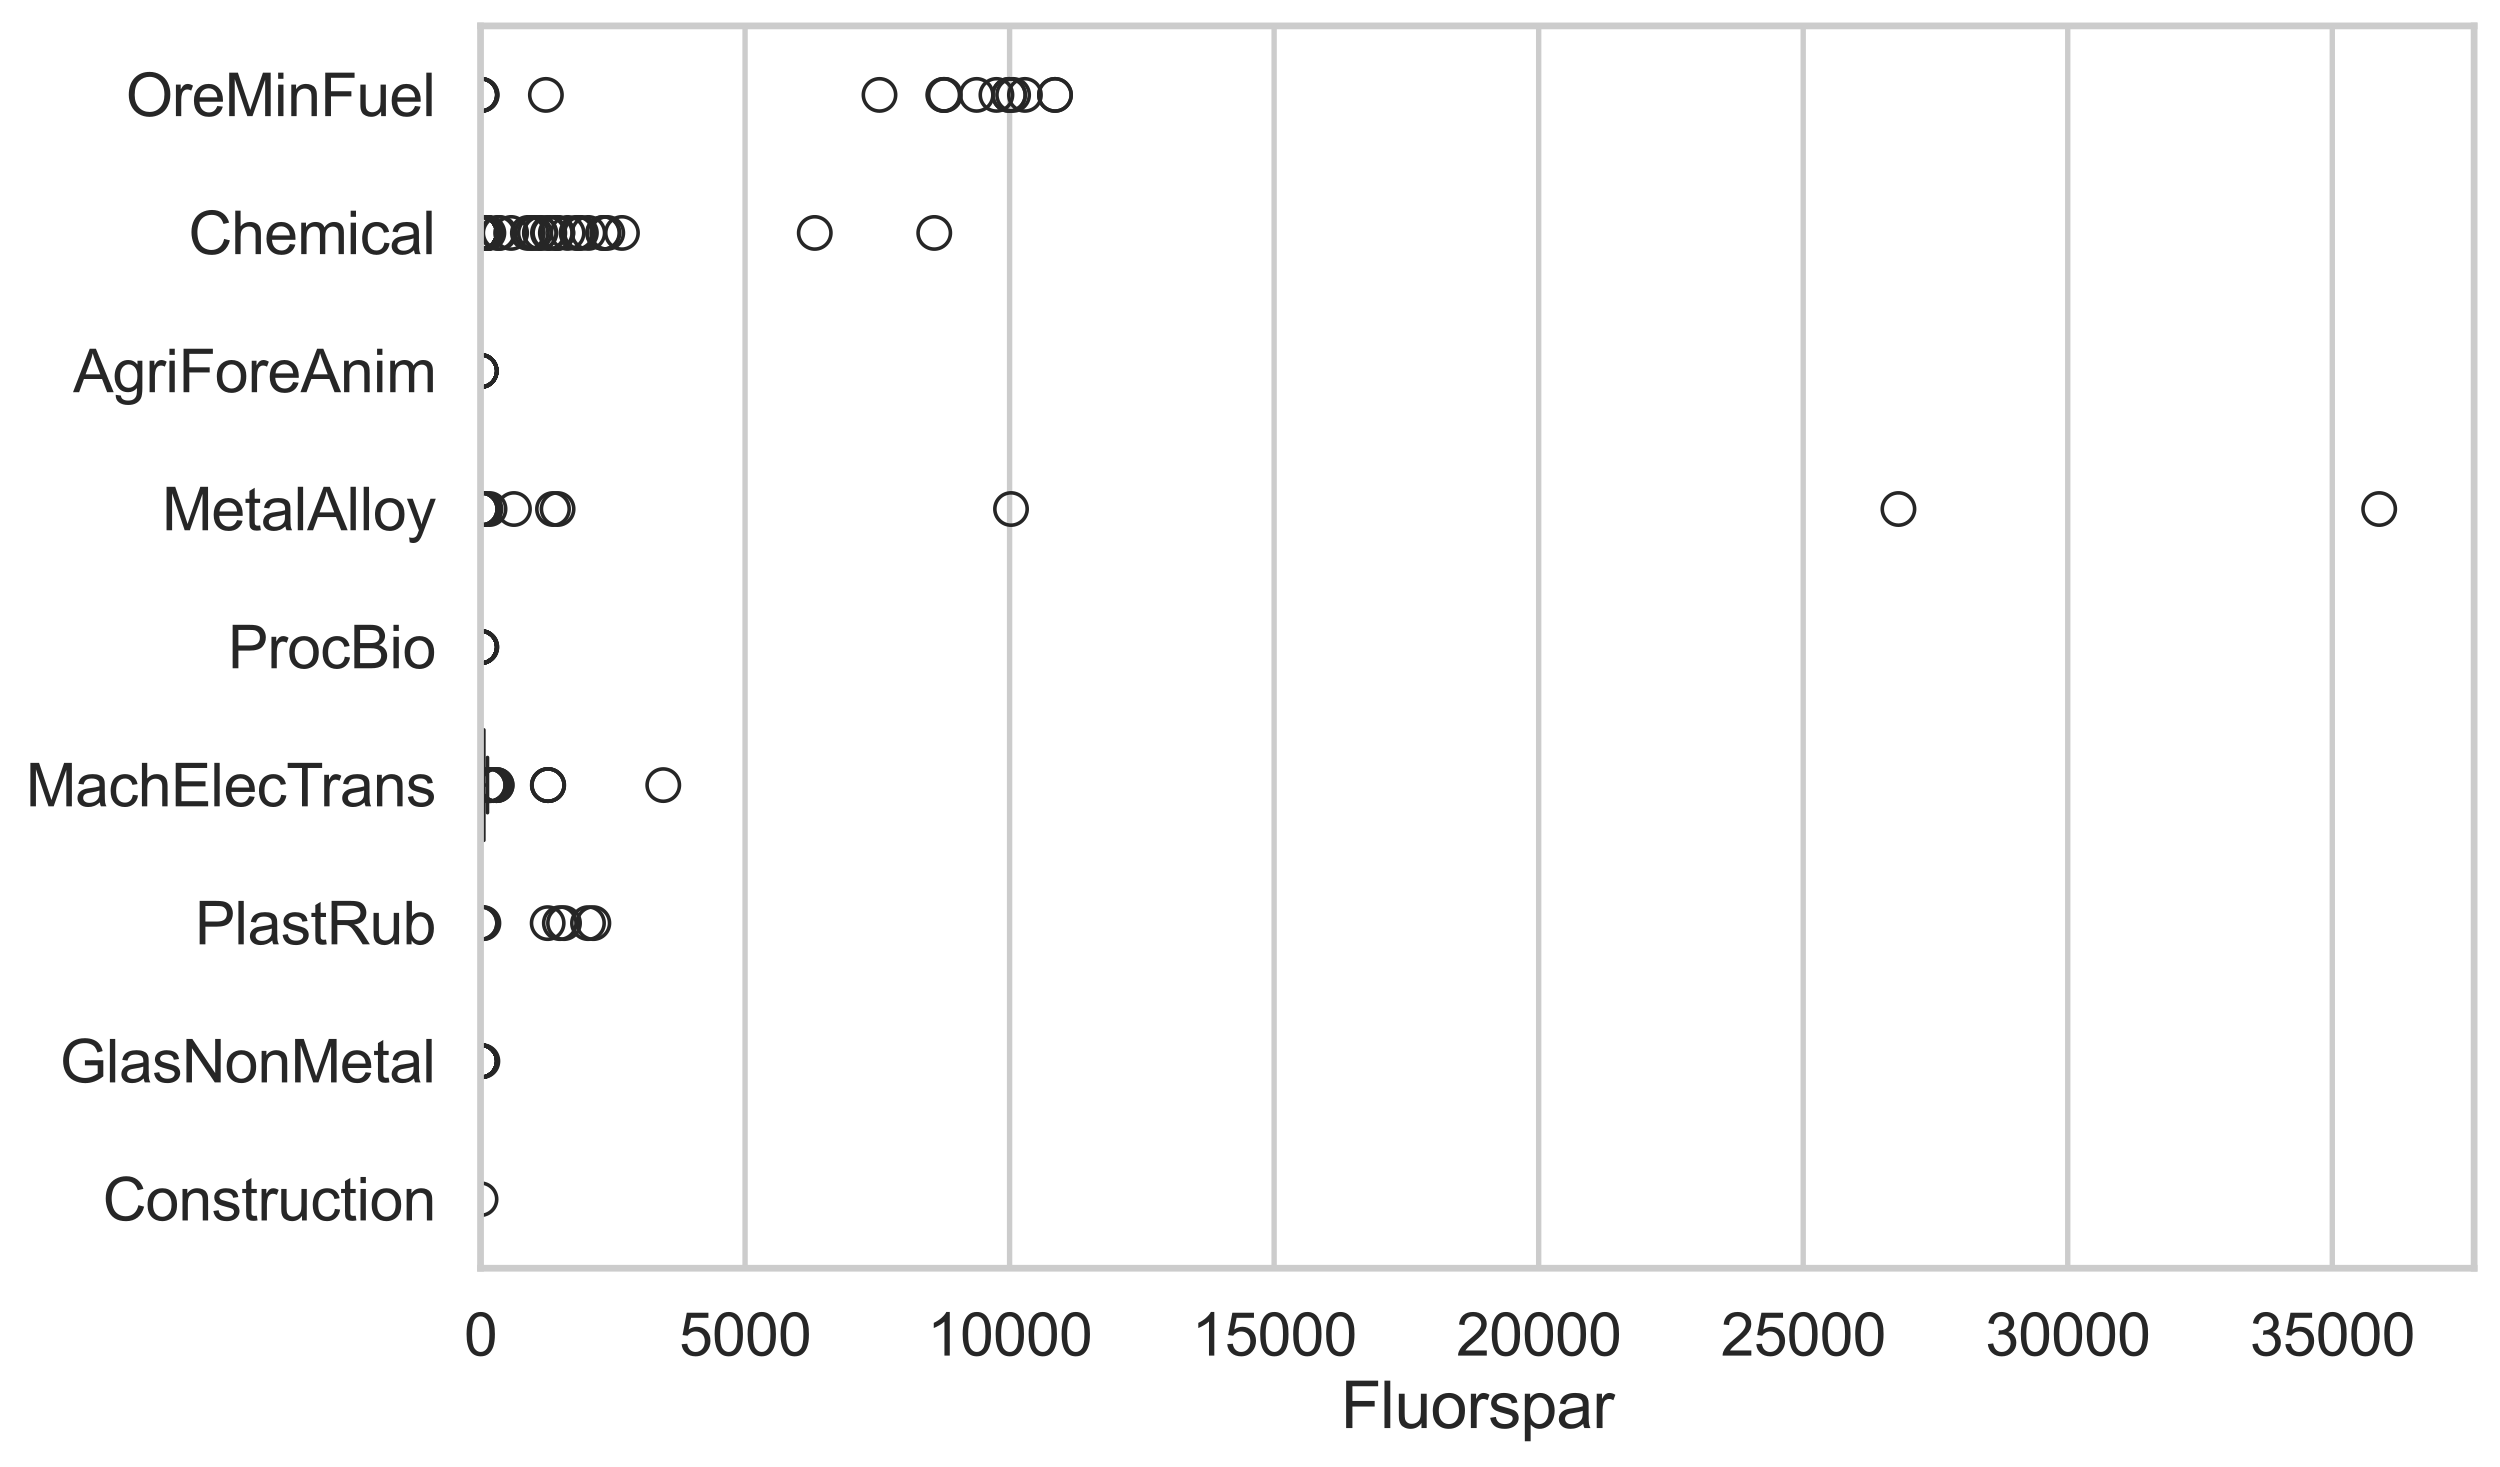 <?xml version="1.0" encoding="utf-8" standalone="no"?>
<!DOCTYPE svg PUBLIC "-//W3C//DTD SVG 1.1//EN"
  "http://www.w3.org/Graphics/SVG/1.1/DTD/svg11.dtd">
<svg xmlns:xlink="http://www.w3.org/1999/xlink" width="695.577pt" height="408.111pt" viewBox="0 0 695.577 408.111" xmlns="http://www.w3.org/2000/svg" version="1.1">
 <defs>
  <style type="text/css">*{stroke-linejoin: round; stroke-linecap: butt}</style>
 </defs>
 <g id="figure_1">
  <g id="patch_1">
   <path d="M 0 408.111 
L 695.577 408.111 
L 695.577 0 
L 0 0 
z
" style="fill: #ffffff"/>
  </g>
  <g id="axes_1">
   <g id="patch_2">
    <path d="M 133.697 352.86 
L 688.377 352.86 
L 688.377 7.2 
L 133.697 7.2 
z
" style="fill: #ffffff"/>
   </g>
   <g id="matplotlib.axis_1">
    <g id="xtick_1">
     <g id="line2d_1">
      <path d="M 133.697 352.86 
L 133.697 7.2 
" clip-path="url(#p33fd20c35a)" style="fill: none; stroke: #cccccc; stroke-width: 1.5; stroke-linecap: round"/>
     </g>
     <g id="text_1">
      <!-- 0 -->
      <g style="fill: #262626" transform="translate(129.109 377.17) scale(0.165 -0.165)">
       <defs>
        <path id="ArialMT-30" d="M 266 2259 
Q 266 3072 433 3567 
Q 600 4063 929 4331 
Q 1259 4600 1759 4600 
Q 2128 4600 2406 4451 
Q 2684 4303 2865 4023 
Q 3047 3744 3150 3342 
Q 3253 2941 3253 2259 
Q 3253 1453 3087 958 
Q 2922 463 2592 192 
Q 2263 -78 1759 -78 
Q 1097 -78 719 397 
Q 266 969 266 2259 
z
M 844 2259 
Q 844 1131 1108 757 
Q 1372 384 1759 384 
Q 2147 384 2411 759 
Q 2675 1134 2675 2259 
Q 2675 3391 2411 3762 
Q 2147 4134 1753 4134 
Q 1366 4134 1134 3806 
Q 844 3388 844 2259 
z
" transform="scale(0.016)"/>
       </defs>
       <use xlink:href="#ArialMT-30"/>
      </g>
     </g>
    </g>
    <g id="xtick_2">
     <g id="line2d_2">
      <path d="M 207.299 352.86 
L 207.299 7.2 
" clip-path="url(#p33fd20c35a)" style="fill: none; stroke: #cccccc; stroke-width: 1.5; stroke-linecap: round"/>
     </g>
     <g id="text_2">
      <!-- 5000 -->
      <g style="fill: #262626" transform="translate(188.948 377.17) scale(0.165 -0.165)">
       <defs>
        <path id="ArialMT-35" d="M 266 1200 
L 856 1250 
Q 922 819 1161 601 
Q 1400 384 1738 384 
Q 2144 384 2425 690 
Q 2706 997 2706 1503 
Q 2706 1984 2436 2262 
Q 2166 2541 1728 2541 
Q 1456 2541 1237 2417 
Q 1019 2294 894 2097 
L 366 2166 
L 809 4519 
L 3088 4519 
L 3088 3981 
L 1259 3981 
L 1013 2750 
Q 1425 3038 1878 3038 
Q 2478 3038 2890 2622 
Q 3303 2206 3303 1553 
Q 3303 931 2941 478 
Q 2500 -78 1738 -78 
Q 1113 -78 717 272 
Q 322 622 266 1200 
z
" transform="scale(0.016)"/>
       </defs>
       <use xlink:href="#ArialMT-35"/>
       <use xlink:href="#ArialMT-30" transform="translate(55.615 0)"/>
       <use xlink:href="#ArialMT-30" transform="translate(111.23 0)"/>
       <use xlink:href="#ArialMT-30" transform="translate(166.846 0)"/>
      </g>
     </g>
    </g>
    <g id="xtick_3">
     <g id="line2d_3">
      <path d="M 280.901 352.86 
L 280.901 7.2 
" clip-path="url(#p33fd20c35a)" style="fill: none; stroke: #cccccc; stroke-width: 1.5; stroke-linecap: round"/>
     </g>
     <g id="text_3">
      <!-- 10000 -->
      <g style="fill: #262626" transform="translate(257.962 377.17) scale(0.165 -0.165)">
       <defs>
        <path id="ArialMT-31" d="M 2384 0 
L 1822 0 
L 1822 3584 
Q 1619 3391 1289 3197 
Q 959 3003 697 2906 
L 697 3450 
Q 1169 3672 1522 3987 
Q 1875 4303 2022 4600 
L 2384 4600 
L 2384 0 
z
" transform="scale(0.016)"/>
       </defs>
       <use xlink:href="#ArialMT-31"/>
       <use xlink:href="#ArialMT-30" transform="translate(55.615 0)"/>
       <use xlink:href="#ArialMT-30" transform="translate(111.23 0)"/>
       <use xlink:href="#ArialMT-30" transform="translate(166.846 0)"/>
       <use xlink:href="#ArialMT-30" transform="translate(222.461 0)"/>
      </g>
     </g>
    </g>
    <g id="xtick_4">
     <g id="line2d_4">
      <path d="M 354.503 352.86 
L 354.503 7.2 
" clip-path="url(#p33fd20c35a)" style="fill: none; stroke: #cccccc; stroke-width: 1.5; stroke-linecap: round"/>
     </g>
     <g id="text_4">
      <!-- 15000 -->
      <g style="fill: #262626" transform="translate(331.564 377.17) scale(0.165 -0.165)">
       <use xlink:href="#ArialMT-31"/>
       <use xlink:href="#ArialMT-35" transform="translate(55.615 0)"/>
       <use xlink:href="#ArialMT-30" transform="translate(111.23 0)"/>
       <use xlink:href="#ArialMT-30" transform="translate(166.846 0)"/>
       <use xlink:href="#ArialMT-30" transform="translate(222.461 0)"/>
      </g>
     </g>
    </g>
    <g id="xtick_5">
     <g id="line2d_5">
      <path d="M 428.105 352.86 
L 428.105 7.2 
" clip-path="url(#p33fd20c35a)" style="fill: none; stroke: #cccccc; stroke-width: 1.5; stroke-linecap: round"/>
     </g>
     <g id="text_5">
      <!-- 20000 -->
      <g style="fill: #262626" transform="translate(405.166 377.17) scale(0.165 -0.165)">
       <defs>
        <path id="ArialMT-32" d="M 3222 541 
L 3222 0 
L 194 0 
Q 188 203 259 391 
Q 375 700 629 1000 
Q 884 1300 1366 1694 
Q 2113 2306 2375 2664 
Q 2638 3022 2638 3341 
Q 2638 3675 2398 3904 
Q 2159 4134 1775 4134 
Q 1369 4134 1125 3890 
Q 881 3647 878 3216 
L 300 3275 
Q 359 3922 746 4261 
Q 1134 4600 1788 4600 
Q 2447 4600 2831 4234 
Q 3216 3869 3216 3328 
Q 3216 3053 3103 2787 
Q 2991 2522 2730 2228 
Q 2469 1934 1863 1422 
Q 1356 997 1212 845 
Q 1069 694 975 541 
L 3222 541 
z
" transform="scale(0.016)"/>
       </defs>
       <use xlink:href="#ArialMT-32"/>
       <use xlink:href="#ArialMT-30" transform="translate(55.615 0)"/>
       <use xlink:href="#ArialMT-30" transform="translate(111.23 0)"/>
       <use xlink:href="#ArialMT-30" transform="translate(166.846 0)"/>
       <use xlink:href="#ArialMT-30" transform="translate(222.461 0)"/>
      </g>
     </g>
    </g>
    <g id="xtick_6">
     <g id="line2d_6">
      <path d="M 501.707 352.86 
L 501.707 7.2 
" clip-path="url(#p33fd20c35a)" style="fill: none; stroke: #cccccc; stroke-width: 1.5; stroke-linecap: round"/>
     </g>
     <g id="text_6">
      <!-- 25000 -->
      <g style="fill: #262626" transform="translate(478.768 377.17) scale(0.165 -0.165)">
       <use xlink:href="#ArialMT-32"/>
       <use xlink:href="#ArialMT-35" transform="translate(55.615 0)"/>
       <use xlink:href="#ArialMT-30" transform="translate(111.23 0)"/>
       <use xlink:href="#ArialMT-30" transform="translate(166.846 0)"/>
       <use xlink:href="#ArialMT-30" transform="translate(222.461 0)"/>
      </g>
     </g>
    </g>
    <g id="xtick_7">
     <g id="line2d_7">
      <path d="M 575.309 352.86 
L 575.309 7.2 
" clip-path="url(#p33fd20c35a)" style="fill: none; stroke: #cccccc; stroke-width: 1.5; stroke-linecap: round"/>
     </g>
     <g id="text_7">
      <!-- 30000 -->
      <g style="fill: #262626" transform="translate(552.37 377.17) scale(0.165 -0.165)">
       <defs>
        <path id="ArialMT-33" d="M 269 1209 
L 831 1284 
Q 928 806 1161 595 
Q 1394 384 1728 384 
Q 2125 384 2398 659 
Q 2672 934 2672 1341 
Q 2672 1728 2419 1979 
Q 2166 2231 1775 2231 
Q 1616 2231 1378 2169 
L 1441 2663 
Q 1497 2656 1531 2656 
Q 1891 2656 2178 2843 
Q 2466 3031 2466 3422 
Q 2466 3731 2256 3934 
Q 2047 4138 1716 4138 
Q 1388 4138 1169 3931 
Q 950 3725 888 3313 
L 325 3413 
Q 428 3978 793 4289 
Q 1159 4600 1703 4600 
Q 2078 4600 2393 4439 
Q 2709 4278 2876 4000 
Q 3044 3722 3044 3409 
Q 3044 3113 2884 2869 
Q 2725 2625 2413 2481 
Q 2819 2388 3044 2092 
Q 3269 1797 3269 1353 
Q 3269 753 2831 336 
Q 2394 -81 1725 -81 
Q 1122 -81 723 278 
Q 325 638 269 1209 
z
" transform="scale(0.016)"/>
       </defs>
       <use xlink:href="#ArialMT-33"/>
       <use xlink:href="#ArialMT-30" transform="translate(55.615 0)"/>
       <use xlink:href="#ArialMT-30" transform="translate(111.23 0)"/>
       <use xlink:href="#ArialMT-30" transform="translate(166.846 0)"/>
       <use xlink:href="#ArialMT-30" transform="translate(222.461 0)"/>
      </g>
     </g>
    </g>
    <g id="xtick_8">
     <g id="line2d_8">
      <path d="M 648.911 352.86 
L 648.911 7.2 
" clip-path="url(#p33fd20c35a)" style="fill: none; stroke: #cccccc; stroke-width: 1.5; stroke-linecap: round"/>
     </g>
     <g id="text_8">
      <!-- 35000 -->
      <g style="fill: #262626" transform="translate(625.972 377.17) scale(0.165 -0.165)">
       <use xlink:href="#ArialMT-33"/>
       <use xlink:href="#ArialMT-35" transform="translate(55.615 0)"/>
       <use xlink:href="#ArialMT-30" transform="translate(111.23 0)"/>
       <use xlink:href="#ArialMT-30" transform="translate(166.846 0)"/>
       <use xlink:href="#ArialMT-30" transform="translate(222.461 0)"/>
      </g>
     </g>
    </g>
    <g id="text_9">
     <!-- Fluorspar -->
     <g style="fill: #262626" transform="translate(373.027 397.334) scale(0.18 -0.18)">
      <defs>
       <path id="ArialMT-46" d="M 525 0 
L 525 4581 
L 3616 4581 
L 3616 4041 
L 1131 4041 
L 1131 2622 
L 3281 2622 
L 3281 2081 
L 1131 2081 
L 1131 0 
L 525 0 
z
" transform="scale(0.016)"/>
       <path id="ArialMT-6c" d="M 409 0 
L 409 4581 
L 972 4581 
L 972 0 
L 409 0 
z
" transform="scale(0.016)"/>
       <path id="ArialMT-75" d="M 2597 0 
L 2597 488 
Q 2209 -75 1544 -75 
Q 1250 -75 995 37 
Q 741 150 617 320 
Q 494 491 444 738 
Q 409 903 409 1263 
L 409 3319 
L 972 3319 
L 972 1478 
Q 972 1038 1006 884 
Q 1059 663 1231 536 
Q 1403 409 1656 409 
Q 1909 409 2131 539 
Q 2353 669 2445 892 
Q 2538 1116 2538 1541 
L 2538 3319 
L 3100 3319 
L 3100 0 
L 2597 0 
z
" transform="scale(0.016)"/>
       <path id="ArialMT-6f" d="M 213 1659 
Q 213 2581 725 3025 
Q 1153 3394 1769 3394 
Q 2453 3394 2887 2945 
Q 3322 2497 3322 1706 
Q 3322 1066 3130 698 
Q 2938 331 2570 128 
Q 2203 -75 1769 -75 
Q 1072 -75 642 372 
Q 213 819 213 1659 
z
M 791 1659 
Q 791 1022 1069 705 
Q 1347 388 1769 388 
Q 2188 388 2466 706 
Q 2744 1025 2744 1678 
Q 2744 2294 2464 2611 
Q 2184 2928 1769 2928 
Q 1347 2928 1069 2612 
Q 791 2297 791 1659 
z
" transform="scale(0.016)"/>
       <path id="ArialMT-72" d="M 416 0 
L 416 3319 
L 922 3319 
L 922 2816 
Q 1116 3169 1280 3281 
Q 1444 3394 1641 3394 
Q 1925 3394 2219 3213 
L 2025 2691 
Q 1819 2813 1613 2813 
Q 1428 2813 1281 2702 
Q 1134 2591 1072 2394 
Q 978 2094 978 1738 
L 978 0 
L 416 0 
z
" transform="scale(0.016)"/>
       <path id="ArialMT-73" d="M 197 991 
L 753 1078 
Q 800 744 1014 566 
Q 1228 388 1613 388 
Q 2000 388 2187 545 
Q 2375 703 2375 916 
Q 2375 1106 2209 1216 
Q 2094 1291 1634 1406 
Q 1016 1563 777 1677 
Q 538 1791 414 1992 
Q 291 2194 291 2438 
Q 291 2659 392 2848 
Q 494 3038 669 3163 
Q 800 3259 1026 3326 
Q 1253 3394 1513 3394 
Q 1903 3394 2198 3281 
Q 2494 3169 2634 2976 
Q 2775 2784 2828 2463 
L 2278 2388 
Q 2241 2644 2061 2787 
Q 1881 2931 1553 2931 
Q 1166 2931 1000 2803 
Q 834 2675 834 2503 
Q 834 2394 903 2306 
Q 972 2216 1119 2156 
Q 1203 2125 1616 2013 
Q 2213 1853 2448 1751 
Q 2684 1650 2818 1456 
Q 2953 1263 2953 975 
Q 2953 694 2789 445 
Q 2625 197 2315 61 
Q 2006 -75 1616 -75 
Q 969 -75 630 194 
Q 291 463 197 991 
z
" transform="scale(0.016)"/>
       <path id="ArialMT-70" d="M 422 -1272 
L 422 3319 
L 934 3319 
L 934 2888 
Q 1116 3141 1344 3267 
Q 1572 3394 1897 3394 
Q 2322 3394 2647 3175 
Q 2972 2956 3137 2557 
Q 3303 2159 3303 1684 
Q 3303 1175 3120 767 
Q 2938 359 2589 142 
Q 2241 -75 1856 -75 
Q 1575 -75 1351 44 
Q 1128 163 984 344 
L 984 -1272 
L 422 -1272 
z
M 931 1641 
Q 931 1000 1190 694 
Q 1450 388 1819 388 
Q 2194 388 2461 705 
Q 2728 1022 2728 1688 
Q 2728 2322 2467 2637 
Q 2206 2953 1844 2953 
Q 1484 2953 1207 2617 
Q 931 2281 931 1641 
z
" transform="scale(0.016)"/>
       <path id="ArialMT-61" d="M 2588 409 
Q 2275 144 1986 34 
Q 1697 -75 1366 -75 
Q 819 -75 525 192 
Q 231 459 231 875 
Q 231 1119 342 1320 
Q 453 1522 633 1644 
Q 813 1766 1038 1828 
Q 1203 1872 1538 1913 
Q 2219 1994 2541 2106 
Q 2544 2222 2544 2253 
Q 2544 2597 2384 2738 
Q 2169 2928 1744 2928 
Q 1347 2928 1158 2789 
Q 969 2650 878 2297 
L 328 2372 
Q 403 2725 575 2942 
Q 747 3159 1072 3276 
Q 1397 3394 1825 3394 
Q 2250 3394 2515 3294 
Q 2781 3194 2906 3042 
Q 3031 2891 3081 2659 
Q 3109 2516 3109 2141 
L 3109 1391 
Q 3109 606 3145 398 
Q 3181 191 3288 0 
L 2700 0 
Q 2613 175 2588 409 
z
M 2541 1666 
Q 2234 1541 1622 1453 
Q 1275 1403 1131 1340 
Q 988 1278 909 1158 
Q 831 1038 831 891 
Q 831 666 1001 516 
Q 1172 366 1500 366 
Q 1825 366 2078 508 
Q 2331 650 2450 897 
Q 2541 1088 2541 1459 
L 2541 1666 
z
" transform="scale(0.016)"/>
      </defs>
      <use xlink:href="#ArialMT-46"/>
      <use xlink:href="#ArialMT-6c" transform="translate(61.084 0)"/>
      <use xlink:href="#ArialMT-75" transform="translate(83.301 0)"/>
      <use xlink:href="#ArialMT-6f" transform="translate(138.916 0)"/>
      <use xlink:href="#ArialMT-72" transform="translate(194.531 0)"/>
      <use xlink:href="#ArialMT-73" transform="translate(227.832 0)"/>
      <use xlink:href="#ArialMT-70" transform="translate(277.832 0)"/>
      <use xlink:href="#ArialMT-61" transform="translate(333.447 0)"/>
      <use xlink:href="#ArialMT-72" transform="translate(389.062 0)"/>
     </g>
    </g>
   </g>
   <g id="matplotlib.axis_2">
    <g id="ytick_1">
     <g id="text_10">
      <!-- OreMinFuel -->
      <g style="fill: #262626" transform="translate(35.013 32.309) scale(0.165 -0.165)">
       <defs>
        <path id="ArialMT-4f" d="M 309 2231 
Q 309 3372 921 4017 
Q 1534 4663 2503 4663 
Q 3138 4663 3647 4359 
Q 4156 4056 4423 3514 
Q 4691 2972 4691 2284 
Q 4691 1588 4409 1038 
Q 4128 488 3612 205 
Q 3097 -78 2500 -78 
Q 1853 -78 1343 234 
Q 834 547 571 1087 
Q 309 1628 309 2231 
z
M 934 2222 
Q 934 1394 1379 917 
Q 1825 441 2497 441 
Q 3181 441 3623 922 
Q 4066 1403 4066 2288 
Q 4066 2847 3877 3264 
Q 3688 3681 3323 3911 
Q 2959 4141 2506 4141 
Q 1863 4141 1398 3698 
Q 934 3256 934 2222 
z
" transform="scale(0.016)"/>
        <path id="ArialMT-65" d="M 2694 1069 
L 3275 997 
Q 3138 488 2766 206 
Q 2394 -75 1816 -75 
Q 1088 -75 661 373 
Q 234 822 234 1631 
Q 234 2469 665 2931 
Q 1097 3394 1784 3394 
Q 2450 3394 2872 2941 
Q 3294 2488 3294 1666 
Q 3294 1616 3291 1516 
L 816 1516 
Q 847 969 1125 678 
Q 1403 388 1819 388 
Q 2128 388 2347 550 
Q 2566 713 2694 1069 
z
M 847 1978 
L 2700 1978 
Q 2663 2397 2488 2606 
Q 2219 2931 1791 2931 
Q 1403 2931 1139 2672 
Q 875 2413 847 1978 
z
" transform="scale(0.016)"/>
        <path id="ArialMT-4d" d="M 475 0 
L 475 4581 
L 1388 4581 
L 2472 1338 
Q 2622 884 2691 659 
Q 2769 909 2934 1394 
L 4031 4581 
L 4847 4581 
L 4847 0 
L 4263 0 
L 4263 3834 
L 2931 0 
L 2384 0 
L 1059 3900 
L 1059 0 
L 475 0 
z
" transform="scale(0.016)"/>
        <path id="ArialMT-69" d="M 425 3934 
L 425 4581 
L 988 4581 
L 988 3934 
L 425 3934 
z
M 425 0 
L 425 3319 
L 988 3319 
L 988 0 
L 425 0 
z
" transform="scale(0.016)"/>
        <path id="ArialMT-6e" d="M 422 0 
L 422 3319 
L 928 3319 
L 928 2847 
Q 1294 3394 1984 3394 
Q 2284 3394 2536 3286 
Q 2788 3178 2913 3003 
Q 3038 2828 3088 2588 
Q 3119 2431 3119 2041 
L 3119 0 
L 2556 0 
L 2556 2019 
Q 2556 2363 2490 2533 
Q 2425 2703 2258 2804 
Q 2091 2906 1866 2906 
Q 1506 2906 1245 2678 
Q 984 2450 984 1813 
L 984 0 
L 422 0 
z
" transform="scale(0.016)"/>
       </defs>
       <use xlink:href="#ArialMT-4f"/>
       <use xlink:href="#ArialMT-72" transform="translate(77.783 0)"/>
       <use xlink:href="#ArialMT-65" transform="translate(111.084 0)"/>
       <use xlink:href="#ArialMT-4d" transform="translate(166.699 0)"/>
       <use xlink:href="#ArialMT-69" transform="translate(250 0)"/>
       <use xlink:href="#ArialMT-6e" transform="translate(272.217 0)"/>
       <use xlink:href="#ArialMT-46" transform="translate(327.832 0)"/>
       <use xlink:href="#ArialMT-75" transform="translate(388.916 0)"/>
       <use xlink:href="#ArialMT-65" transform="translate(444.531 0)"/>
       <use xlink:href="#ArialMT-6c" transform="translate(500.146 0)"/>
      </g>
     </g>
    </g>
    <g id="ytick_2">
     <g id="text_11">
      <!-- Chemical -->
      <g style="fill: #262626" transform="translate(52.428 70.715) scale(0.165 -0.165)">
       <defs>
        <path id="ArialMT-43" d="M 3763 1606 
L 4369 1453 
Q 4178 706 3683 314 
Q 3188 -78 2472 -78 
Q 1731 -78 1267 223 
Q 803 525 561 1097 
Q 319 1669 319 2325 
Q 319 3041 592 3573 
Q 866 4106 1370 4382 
Q 1875 4659 2481 4659 
Q 3169 4659 3637 4309 
Q 4106 3959 4291 3325 
L 3694 3184 
Q 3534 3684 3231 3912 
Q 2928 4141 2469 4141 
Q 1941 4141 1586 3887 
Q 1231 3634 1087 3207 
Q 944 2781 944 2328 
Q 944 1744 1114 1308 
Q 1284 872 1643 656 
Q 2003 441 2422 441 
Q 2931 441 3284 734 
Q 3638 1028 3763 1606 
z
" transform="scale(0.016)"/>
        <path id="ArialMT-68" d="M 422 0 
L 422 4581 
L 984 4581 
L 984 2938 
Q 1378 3394 1978 3394 
Q 2347 3394 2619 3248 
Q 2891 3103 3008 2847 
Q 3125 2591 3125 2103 
L 3125 0 
L 2563 0 
L 2563 2103 
Q 2563 2525 2380 2717 
Q 2197 2909 1863 2909 
Q 1613 2909 1392 2779 
Q 1172 2650 1078 2428 
Q 984 2206 984 1816 
L 984 0 
L 422 0 
z
" transform="scale(0.016)"/>
        <path id="ArialMT-6d" d="M 422 0 
L 422 3319 
L 925 3319 
L 925 2853 
Q 1081 3097 1340 3245 
Q 1600 3394 1931 3394 
Q 2300 3394 2536 3241 
Q 2772 3088 2869 2813 
Q 3263 3394 3894 3394 
Q 4388 3394 4653 3120 
Q 4919 2847 4919 2278 
L 4919 0 
L 4359 0 
L 4359 2091 
Q 4359 2428 4304 2576 
Q 4250 2725 4106 2815 
Q 3963 2906 3769 2906 
Q 3419 2906 3187 2673 
Q 2956 2441 2956 1928 
L 2956 0 
L 2394 0 
L 2394 2156 
Q 2394 2531 2256 2718 
Q 2119 2906 1806 2906 
Q 1569 2906 1367 2781 
Q 1166 2656 1075 2415 
Q 984 2175 984 1722 
L 984 0 
L 422 0 
z
" transform="scale(0.016)"/>
        <path id="ArialMT-63" d="M 2588 1216 
L 3141 1144 
Q 3050 572 2676 248 
Q 2303 -75 1759 -75 
Q 1078 -75 664 370 
Q 250 816 250 1647 
Q 250 2184 428 2587 
Q 606 2991 970 3192 
Q 1334 3394 1763 3394 
Q 2303 3394 2647 3120 
Q 2991 2847 3088 2344 
L 2541 2259 
Q 2463 2594 2264 2762 
Q 2066 2931 1784 2931 
Q 1359 2931 1093 2626 
Q 828 2322 828 1663 
Q 828 994 1084 691 
Q 1341 388 1753 388 
Q 2084 388 2306 591 
Q 2528 794 2588 1216 
z
" transform="scale(0.016)"/>
       </defs>
       <use xlink:href="#ArialMT-43"/>
       <use xlink:href="#ArialMT-68" transform="translate(72.217 0)"/>
       <use xlink:href="#ArialMT-65" transform="translate(127.832 0)"/>
       <use xlink:href="#ArialMT-6d" transform="translate(183.447 0)"/>
       <use xlink:href="#ArialMT-69" transform="translate(266.748 0)"/>
       <use xlink:href="#ArialMT-63" transform="translate(288.965 0)"/>
       <use xlink:href="#ArialMT-61" transform="translate(338.965 0)"/>
       <use xlink:href="#ArialMT-6c" transform="translate(394.58 0)"/>
      </g>
     </g>
    </g>
    <g id="ytick_3">
     <g id="text_12">
      <!-- AgriForeAnim -->
      <g style="fill: #262626" transform="translate(20.341 109.122) scale(0.165 -0.165)">
       <defs>
        <path id="ArialMT-41" d="M -9 0 
L 1750 4581 
L 2403 4581 
L 4278 0 
L 3588 0 
L 3053 1388 
L 1138 1388 
L 634 0 
L -9 0 
z
M 1313 1881 
L 2866 1881 
L 2388 3150 
Q 2169 3728 2063 4100 
Q 1975 3659 1816 3225 
L 1313 1881 
z
" transform="scale(0.016)"/>
        <path id="ArialMT-67" d="M 319 -275 
L 866 -356 
Q 900 -609 1056 -725 
Q 1266 -881 1628 -881 
Q 2019 -881 2231 -725 
Q 2444 -569 2519 -288 
Q 2563 -116 2559 434 
Q 2191 0 1641 0 
Q 956 0 581 494 
Q 206 988 206 1678 
Q 206 2153 378 2554 
Q 550 2956 876 3175 
Q 1203 3394 1644 3394 
Q 2231 3394 2613 2919 
L 2613 3319 
L 3131 3319 
L 3131 450 
Q 3131 -325 2973 -648 
Q 2816 -972 2473 -1159 
Q 2131 -1347 1631 -1347 
Q 1038 -1347 672 -1080 
Q 306 -813 319 -275 
z
M 784 1719 
Q 784 1066 1043 766 
Q 1303 466 1694 466 
Q 2081 466 2343 764 
Q 2606 1063 2606 1700 
Q 2606 2309 2336 2618 
Q 2066 2928 1684 2928 
Q 1309 2928 1046 2623 
Q 784 2319 784 1719 
z
" transform="scale(0.016)"/>
       </defs>
       <use xlink:href="#ArialMT-41"/>
       <use xlink:href="#ArialMT-67" transform="translate(66.699 0)"/>
       <use xlink:href="#ArialMT-72" transform="translate(122.314 0)"/>
       <use xlink:href="#ArialMT-69" transform="translate(155.615 0)"/>
       <use xlink:href="#ArialMT-46" transform="translate(177.832 0)"/>
       <use xlink:href="#ArialMT-6f" transform="translate(238.916 0)"/>
       <use xlink:href="#ArialMT-72" transform="translate(294.531 0)"/>
       <use xlink:href="#ArialMT-65" transform="translate(327.832 0)"/>
       <use xlink:href="#ArialMT-41" transform="translate(383.447 0)"/>
       <use xlink:href="#ArialMT-6e" transform="translate(450.146 0)"/>
       <use xlink:href="#ArialMT-69" transform="translate(505.762 0)"/>
       <use xlink:href="#ArialMT-6d" transform="translate(527.979 0)"/>
      </g>
     </g>
    </g>
    <g id="ytick_4">
     <g id="text_13">
      <!-- MetalAlloy -->
      <g style="fill: #262626" transform="translate(45.088 147.529) scale(0.165 -0.165)">
       <defs>
        <path id="ArialMT-74" d="M 1650 503 
L 1731 6 
Q 1494 -44 1306 -44 
Q 1000 -44 831 53 
Q 663 150 594 308 
Q 525 466 525 972 
L 525 2881 
L 113 2881 
L 113 3319 
L 525 3319 
L 525 4141 
L 1084 4478 
L 1084 3319 
L 1650 3319 
L 1650 2881 
L 1084 2881 
L 1084 941 
Q 1084 700 1114 631 
Q 1144 563 1211 522 
Q 1278 481 1403 481 
Q 1497 481 1650 503 
z
" transform="scale(0.016)"/>
        <path id="ArialMT-79" d="M 397 -1278 
L 334 -750 
Q 519 -800 656 -800 
Q 844 -800 956 -737 
Q 1069 -675 1141 -563 
Q 1194 -478 1313 -144 
Q 1328 -97 1363 -6 
L 103 3319 
L 709 3319 
L 1400 1397 
Q 1534 1031 1641 628 
Q 1738 1016 1872 1384 
L 2581 3319 
L 3144 3319 
L 1881 -56 
Q 1678 -603 1566 -809 
Q 1416 -1088 1222 -1217 
Q 1028 -1347 759 -1347 
Q 597 -1347 397 -1278 
z
" transform="scale(0.016)"/>
       </defs>
       <use xlink:href="#ArialMT-4d"/>
       <use xlink:href="#ArialMT-65" transform="translate(83.301 0)"/>
       <use xlink:href="#ArialMT-74" transform="translate(138.916 0)"/>
       <use xlink:href="#ArialMT-61" transform="translate(166.699 0)"/>
       <use xlink:href="#ArialMT-6c" transform="translate(222.314 0)"/>
       <use xlink:href="#ArialMT-41" transform="translate(244.531 0)"/>
       <use xlink:href="#ArialMT-6c" transform="translate(311.23 0)"/>
       <use xlink:href="#ArialMT-6c" transform="translate(333.447 0)"/>
       <use xlink:href="#ArialMT-6f" transform="translate(355.664 0)"/>
       <use xlink:href="#ArialMT-79" transform="translate(411.279 0)"/>
      </g>
     </g>
    </g>
    <g id="ytick_5">
     <g id="text_14">
      <!-- ProcBio -->
      <g style="fill: #262626" transform="translate(63.424 185.935) scale(0.165 -0.165)">
       <defs>
        <path id="ArialMT-50" d="M 494 0 
L 494 4581 
L 2222 4581 
Q 2678 4581 2919 4538 
Q 3256 4481 3484 4323 
Q 3713 4166 3852 3881 
Q 3991 3597 3991 3256 
Q 3991 2672 3619 2267 
Q 3247 1863 2275 1863 
L 1100 1863 
L 1100 0 
L 494 0 
z
M 1100 2403 
L 2284 2403 
Q 2872 2403 3119 2622 
Q 3366 2841 3366 3238 
Q 3366 3525 3220 3729 
Q 3075 3934 2838 4000 
Q 2684 4041 2272 4041 
L 1100 4041 
L 1100 2403 
z
" transform="scale(0.016)"/>
        <path id="ArialMT-42" d="M 469 0 
L 469 4581 
L 2188 4581 
Q 2713 4581 3030 4442 
Q 3347 4303 3526 4014 
Q 3706 3725 3706 3409 
Q 3706 3116 3547 2856 
Q 3388 2597 3066 2438 
Q 3481 2316 3704 2022 
Q 3928 1728 3928 1328 
Q 3928 1006 3792 729 
Q 3656 453 3456 303 
Q 3256 153 2954 76 
Q 2653 0 2216 0 
L 469 0 
z
M 1075 2656 
L 2066 2656 
Q 2469 2656 2644 2709 
Q 2875 2778 2992 2937 
Q 3109 3097 3109 3338 
Q 3109 3566 3000 3739 
Q 2891 3913 2687 3977 
Q 2484 4041 1991 4041 
L 1075 4041 
L 1075 2656 
z
M 1075 541 
L 2216 541 
Q 2509 541 2628 563 
Q 2838 600 2978 687 
Q 3119 775 3209 942 
Q 3300 1109 3300 1328 
Q 3300 1584 3169 1773 
Q 3038 1963 2805 2039 
Q 2572 2116 2134 2116 
L 1075 2116 
L 1075 541 
z
" transform="scale(0.016)"/>
       </defs>
       <use xlink:href="#ArialMT-50"/>
       <use xlink:href="#ArialMT-72" transform="translate(66.699 0)"/>
       <use xlink:href="#ArialMT-6f" transform="translate(100 0)"/>
       <use xlink:href="#ArialMT-63" transform="translate(155.615 0)"/>
       <use xlink:href="#ArialMT-42" transform="translate(205.615 0)"/>
       <use xlink:href="#ArialMT-69" transform="translate(272.314 0)"/>
       <use xlink:href="#ArialMT-6f" transform="translate(294.531 0)"/>
      </g>
     </g>
    </g>
    <g id="ytick_6">
     <g id="text_15">
      <!-- MachElecTrans -->
      <g style="fill: #262626" transform="translate(7.2 224.342) scale(0.165 -0.165)">
       <defs>
        <path id="ArialMT-45" d="M 506 0 
L 506 4581 
L 3819 4581 
L 3819 4041 
L 1113 4041 
L 1113 2638 
L 3647 2638 
L 3647 2100 
L 1113 2100 
L 1113 541 
L 3925 541 
L 3925 0 
L 506 0 
z
" transform="scale(0.016)"/>
        <path id="ArialMT-54" d="M 1659 0 
L 1659 4041 
L 150 4041 
L 150 4581 
L 3781 4581 
L 3781 4041 
L 2266 4041 
L 2266 0 
L 1659 0 
z
" transform="scale(0.016)"/>
       </defs>
       <use xlink:href="#ArialMT-4d"/>
       <use xlink:href="#ArialMT-61" transform="translate(83.301 0)"/>
       <use xlink:href="#ArialMT-63" transform="translate(138.916 0)"/>
       <use xlink:href="#ArialMT-68" transform="translate(188.916 0)"/>
       <use xlink:href="#ArialMT-45" transform="translate(244.531 0)"/>
       <use xlink:href="#ArialMT-6c" transform="translate(311.23 0)"/>
       <use xlink:href="#ArialMT-65" transform="translate(333.447 0)"/>
       <use xlink:href="#ArialMT-63" transform="translate(389.062 0)"/>
       <use xlink:href="#ArialMT-54" transform="translate(439.062 0)"/>
       <use xlink:href="#ArialMT-72" transform="translate(496.396 0)"/>
       <use xlink:href="#ArialMT-61" transform="translate(529.697 0)"/>
       <use xlink:href="#ArialMT-6e" transform="translate(585.312 0)"/>
       <use xlink:href="#ArialMT-73" transform="translate(640.928 0)"/>
      </g>
     </g>
    </g>
    <g id="ytick_7">
     <g id="text_16">
      <!-- PlastRub -->
      <g style="fill: #262626" transform="translate(54.248 262.749) scale(0.165 -0.165)">
       <defs>
        <path id="ArialMT-52" d="M 503 0 
L 503 4581 
L 2534 4581 
Q 3147 4581 3465 4457 
Q 3784 4334 3975 4021 
Q 4166 3709 4166 3331 
Q 4166 2844 3850 2509 
Q 3534 2175 2875 2084 
Q 3116 1969 3241 1856 
Q 3506 1613 3744 1247 
L 4541 0 
L 3778 0 
L 3172 953 
Q 2906 1366 2734 1584 
Q 2563 1803 2427 1890 
Q 2291 1978 2150 2013 
Q 2047 2034 1813 2034 
L 1109 2034 
L 1109 0 
L 503 0 
z
M 1109 2559 
L 2413 2559 
Q 2828 2559 3062 2645 
Q 3297 2731 3419 2920 
Q 3541 3109 3541 3331 
Q 3541 3656 3305 3865 
Q 3069 4075 2559 4075 
L 1109 4075 
L 1109 2559 
z
" transform="scale(0.016)"/>
        <path id="ArialMT-62" d="M 941 0 
L 419 0 
L 419 4581 
L 981 4581 
L 981 2947 
Q 1338 3394 1891 3394 
Q 2197 3394 2470 3270 
Q 2744 3147 2920 2923 
Q 3097 2700 3197 2384 
Q 3297 2069 3297 1709 
Q 3297 856 2875 390 
Q 2453 -75 1863 -75 
Q 1275 -75 941 416 
L 941 0 
z
M 934 1684 
Q 934 1088 1097 822 
Q 1363 388 1816 388 
Q 2184 388 2453 708 
Q 2722 1028 2722 1663 
Q 2722 2313 2464 2622 
Q 2206 2931 1841 2931 
Q 1472 2931 1203 2611 
Q 934 2291 934 1684 
z
" transform="scale(0.016)"/>
       </defs>
       <use xlink:href="#ArialMT-50"/>
       <use xlink:href="#ArialMT-6c" transform="translate(66.699 0)"/>
       <use xlink:href="#ArialMT-61" transform="translate(88.916 0)"/>
       <use xlink:href="#ArialMT-73" transform="translate(144.531 0)"/>
       <use xlink:href="#ArialMT-74" transform="translate(194.531 0)"/>
       <use xlink:href="#ArialMT-52" transform="translate(222.314 0)"/>
       <use xlink:href="#ArialMT-75" transform="translate(294.531 0)"/>
       <use xlink:href="#ArialMT-62" transform="translate(350.146 0)"/>
      </g>
     </g>
    </g>
    <g id="ytick_8">
     <g id="text_17">
      <!-- GlasNonMetal -->
      <g style="fill: #262626" transform="translate(16.659 301.155) scale(0.165 -0.165)">
       <defs>
        <path id="ArialMT-47" d="M 2638 1797 
L 2638 2334 
L 4578 2338 
L 4578 638 
Q 4131 281 3656 101 
Q 3181 -78 2681 -78 
Q 2006 -78 1454 211 
Q 903 500 622 1047 
Q 341 1594 341 2269 
Q 341 2938 620 3517 
Q 900 4097 1425 4378 
Q 1950 4659 2634 4659 
Q 3131 4659 3532 4498 
Q 3934 4338 4162 4050 
Q 4391 3763 4509 3300 
L 3963 3150 
Q 3859 3500 3706 3700 
Q 3553 3900 3268 4020 
Q 2984 4141 2638 4141 
Q 2222 4141 1919 4014 
Q 1616 3888 1430 3681 
Q 1244 3475 1141 3228 
Q 966 2803 966 2306 
Q 966 1694 1177 1281 
Q 1388 869 1791 669 
Q 2194 469 2647 469 
Q 3041 469 3416 620 
Q 3791 772 3984 944 
L 3984 1797 
L 2638 1797 
z
" transform="scale(0.016)"/>
        <path id="ArialMT-4e" d="M 488 0 
L 488 4581 
L 1109 4581 
L 3516 984 
L 3516 4581 
L 4097 4581 
L 4097 0 
L 3475 0 
L 1069 3600 
L 1069 0 
L 488 0 
z
" transform="scale(0.016)"/>
       </defs>
       <use xlink:href="#ArialMT-47"/>
       <use xlink:href="#ArialMT-6c" transform="translate(77.783 0)"/>
       <use xlink:href="#ArialMT-61" transform="translate(100 0)"/>
       <use xlink:href="#ArialMT-73" transform="translate(155.615 0)"/>
       <use xlink:href="#ArialMT-4e" transform="translate(205.615 0)"/>
       <use xlink:href="#ArialMT-6f" transform="translate(277.832 0)"/>
       <use xlink:href="#ArialMT-6e" transform="translate(333.447 0)"/>
       <use xlink:href="#ArialMT-4d" transform="translate(389.062 0)"/>
       <use xlink:href="#ArialMT-65" transform="translate(472.363 0)"/>
       <use xlink:href="#ArialMT-74" transform="translate(527.979 0)"/>
       <use xlink:href="#ArialMT-61" transform="translate(555.762 0)"/>
       <use xlink:href="#ArialMT-6c" transform="translate(611.377 0)"/>
      </g>
     </g>
    </g>
    <g id="ytick_9">
     <g id="text_18">
      <!-- Construction -->
      <g style="fill: #262626" transform="translate(28.575 339.562) scale(0.165 -0.165)">
       <use xlink:href="#ArialMT-43"/>
       <use xlink:href="#ArialMT-6f" transform="translate(72.217 0)"/>
       <use xlink:href="#ArialMT-6e" transform="translate(127.832 0)"/>
       <use xlink:href="#ArialMT-73" transform="translate(183.447 0)"/>
       <use xlink:href="#ArialMT-74" transform="translate(233.447 0)"/>
       <use xlink:href="#ArialMT-72" transform="translate(261.23 0)"/>
       <use xlink:href="#ArialMT-75" transform="translate(294.531 0)"/>
       <use xlink:href="#ArialMT-63" transform="translate(350.146 0)"/>
       <use xlink:href="#ArialMT-74" transform="translate(400.146 0)"/>
       <use xlink:href="#ArialMT-69" transform="translate(427.93 0)"/>
       <use xlink:href="#ArialMT-6f" transform="translate(450.146 0)"/>
       <use xlink:href="#ArialMT-6e" transform="translate(505.762 0)"/>
      </g>
     </g>
    </g>
   </g>
   <g id="patch_3">
    <path d="M 133.697 11.041 
L 133.697 41.766 
L 133.7 41.766 
L 133.7 11.041 
L 133.697 11.041 
z
" clip-path="url(#p33fd20c35a)" style="fill: #ca74db; stroke: #262626; stroke-linejoin: miter"/>
   </g>
   <g id="line2d_9">
    <path d="M 133.697 26.403 
L 133.697 26.403 
" clip-path="url(#p33fd20c35a)" style="fill: none; stroke: #262626"/>
   </g>
   <g id="line2d_10">
    <path d="M 133.7 26.403 
L 133.702 26.403 
" clip-path="url(#p33fd20c35a)" style="fill: none; stroke: #262626"/>
   </g>
   <g id="line2d_11">
    <path d="M 133.697 18.722 
L 133.697 34.085 
" clip-path="url(#p33fd20c35a)" style="fill: none; stroke: #262626; stroke-linecap: round"/>
   </g>
   <g id="line2d_12">
    <path d="M 133.702 18.722 
L 133.702 34.085 
" clip-path="url(#p33fd20c35a)" style="fill: none; stroke: #262626; stroke-linecap: round"/>
   </g>
   <g id="line2d_13">
    <defs>
     <path id="mb5264e3706" d="M 0 4.5 
C 1.193 4.5 2.338 4.026 3.182 3.182 
C 4.026 2.338 4.5 1.193 4.5 0 
C 4.5 -1.193 4.026 -2.338 3.182 -3.182 
C 2.338 -4.026 1.193 -4.5 0 -4.5 
C -1.193 -4.5 -2.338 -4.026 -3.182 -3.182 
C -4.026 -2.338 -4.5 -1.193 -4.5 0 
C -4.5 1.193 -4.026 2.338 -3.182 3.182 
C -2.338 4.026 -1.193 4.5 0 4.5 
z
" style="stroke: #262626"/>
    </defs>
    <g clip-path="url(#p33fd20c35a)">
     <use xlink:href="#mb5264e3706" x="262.451" y="26.403" style="fill-opacity: 0; stroke: #262626"/>
     <use xlink:href="#mb5264e3706" x="271.736" y="26.403" style="fill-opacity: 0; stroke: #262626"/>
     <use xlink:href="#mb5264e3706" x="280.748" y="26.403" style="fill-opacity: 0; stroke: #262626"/>
     <use xlink:href="#mb5264e3706" x="133.882" y="26.403" style="fill-opacity: 0; stroke: #262626"/>
     <use xlink:href="#mb5264e3706" x="133.924" y="26.403" style="fill-opacity: 0; stroke: #262626"/>
     <use xlink:href="#mb5264e3706" x="244.705" y="26.403" style="fill-opacity: 0; stroke: #262626"/>
     <use xlink:href="#mb5264e3706" x="280.748" y="26.403" style="fill-opacity: 0; stroke: #262626"/>
     <use xlink:href="#mb5264e3706" x="133.704" y="26.403" style="fill-opacity: 0; stroke: #262626"/>
     <use xlink:href="#mb5264e3706" x="133.721" y="26.403" style="fill-opacity: 0; stroke: #262626"/>
     <use xlink:href="#mb5264e3706" x="277.237" y="26.403" style="fill-opacity: 0; stroke: #262626"/>
     <use xlink:href="#mb5264e3706" x="293.533" y="26.403" style="fill-opacity: 0; stroke: #262626"/>
     <use xlink:href="#mb5264e3706" x="133.741" y="26.403" style="fill-opacity: 0; stroke: #262626"/>
     <use xlink:href="#mb5264e3706" x="293.533" y="26.403" style="fill-opacity: 0; stroke: #262626"/>
     <use xlink:href="#mb5264e3706" x="281.88" y="26.403" style="fill-opacity: 0; stroke: #262626"/>
     <use xlink:href="#mb5264e3706" x="133.713" y="26.403" style="fill-opacity: 0; stroke: #262626"/>
     <use xlink:href="#mb5264e3706" x="151.882" y="26.403" style="fill-opacity: 0; stroke: #262626"/>
     <use xlink:href="#mb5264e3706" x="133.708" y="26.403" style="fill-opacity: 0; stroke: #262626"/>
     <use xlink:href="#mb5264e3706" x="262.886" y="26.403" style="fill-opacity: 0; stroke: #262626"/>
     <use xlink:href="#mb5264e3706" x="134.033" y="26.403" style="fill-opacity: 0; stroke: #262626"/>
     <use xlink:href="#mb5264e3706" x="285.168" y="26.403" style="fill-opacity: 0; stroke: #262626"/>
     <use xlink:href="#mb5264e3706" x="262.619" y="26.403" style="fill-opacity: 0; stroke: #262626"/>
    </g>
   </g>
   <g id="patch_4">
    <path d="M 133.699 49.447 
L 133.699 80.173 
L 133.712 80.173 
L 133.712 49.447 
L 133.699 49.447 
z
" clip-path="url(#p33fd20c35a)" style="fill: #5ca236; stroke: #262626; stroke-linejoin: miter"/>
   </g>
   <g id="line2d_14">
    <path d="M 133.699 64.81 
L 133.697 64.81 
" clip-path="url(#p33fd20c35a)" style="fill: none; stroke: #262626"/>
   </g>
   <g id="line2d_15">
    <path d="M 133.712 64.81 
L 133.732 64.81 
" clip-path="url(#p33fd20c35a)" style="fill: none; stroke: #262626"/>
   </g>
   <g id="line2d_16">
    <path d="M 133.697 57.129 
L 133.697 72.491 
" clip-path="url(#p33fd20c35a)" style="fill: none; stroke: #262626; stroke-linecap: round"/>
   </g>
   <g id="line2d_17">
    <path d="M 133.732 57.129 
L 133.732 72.491 
" clip-path="url(#p33fd20c35a)" style="fill: none; stroke: #262626; stroke-linecap: round"/>
   </g>
   <g id="line2d_18">
    <g clip-path="url(#p33fd20c35a)">
     <use xlink:href="#mb5264e3706" x="134.051" y="64.81" style="fill-opacity: 0; stroke: #262626"/>
     <use xlink:href="#mb5264e3706" x="135.112" y="64.81" style="fill-opacity: 0; stroke: #262626"/>
     <use xlink:href="#mb5264e3706" x="135.357" y="64.81" style="fill-opacity: 0; stroke: #262626"/>
     <use xlink:href="#mb5264e3706" x="133.769" y="64.81" style="fill-opacity: 0; stroke: #262626"/>
     <use xlink:href="#mb5264e3706" x="134.021" y="64.81" style="fill-opacity: 0; stroke: #262626"/>
     <use xlink:href="#mb5264e3706" x="168.961" y="64.81" style="fill-opacity: 0; stroke: #262626"/>
     <use xlink:href="#mb5264e3706" x="134.375" y="64.81" style="fill-opacity: 0; stroke: #262626"/>
     <use xlink:href="#mb5264e3706" x="134.653" y="64.81" style="fill-opacity: 0; stroke: #262626"/>
     <use xlink:href="#mb5264e3706" x="133.784" y="64.81" style="fill-opacity: 0; stroke: #262626"/>
     <use xlink:href="#mb5264e3706" x="133.737" y="64.81" style="fill-opacity: 0; stroke: #262626"/>
     <use xlink:href="#mb5264e3706" x="133.744" y="64.81" style="fill-opacity: 0; stroke: #262626"/>
     <use xlink:href="#mb5264e3706" x="133.988" y="64.81" style="fill-opacity: 0; stroke: #262626"/>
     <use xlink:href="#mb5264e3706" x="150.331" y="64.81" style="fill-opacity: 0; stroke: #262626"/>
     <use xlink:href="#mb5264e3706" x="133.757" y="64.81" style="fill-opacity: 0; stroke: #262626"/>
     <use xlink:href="#mb5264e3706" x="133.775" y="64.81" style="fill-opacity: 0; stroke: #262626"/>
     <use xlink:href="#mb5264e3706" x="133.999" y="64.81" style="fill-opacity: 0; stroke: #262626"/>
     <use xlink:href="#mb5264e3706" x="133.735" y="64.81" style="fill-opacity: 0; stroke: #262626"/>
     <use xlink:href="#mb5264e3706" x="133.919" y="64.81" style="fill-opacity: 0; stroke: #262626"/>
     <use xlink:href="#mb5264e3706" x="134.381" y="64.81" style="fill-opacity: 0; stroke: #262626"/>
     <use xlink:href="#mb5264e3706" x="133.737" y="64.81" style="fill-opacity: 0; stroke: #262626"/>
     <use xlink:href="#mb5264e3706" x="133.757" y="64.81" style="fill-opacity: 0; stroke: #262626"/>
     <use xlink:href="#mb5264e3706" x="134.682" y="64.81" style="fill-opacity: 0; stroke: #262626"/>
     <use xlink:href="#mb5264e3706" x="133.797" y="64.81" style="fill-opacity: 0; stroke: #262626"/>
     <use xlink:href="#mb5264e3706" x="226.696" y="64.81" style="fill-opacity: 0; stroke: #262626"/>
     <use xlink:href="#mb5264e3706" x="154.656" y="64.81" style="fill-opacity: 0; stroke: #262626"/>
     <use xlink:href="#mb5264e3706" x="133.751" y="64.81" style="fill-opacity: 0; stroke: #262626"/>
     <use xlink:href="#mb5264e3706" x="155.071" y="64.81" style="fill-opacity: 0; stroke: #262626"/>
     <use xlink:href="#mb5264e3706" x="133.818" y="64.81" style="fill-opacity: 0; stroke: #262626"/>
     <use xlink:href="#mb5264e3706" x="135.202" y="64.81" style="fill-opacity: 0; stroke: #262626"/>
     <use xlink:href="#mb5264e3706" x="133.732" y="64.81" style="fill-opacity: 0; stroke: #262626"/>
     <use xlink:href="#mb5264e3706" x="133.747" y="64.81" style="fill-opacity: 0; stroke: #262626"/>
     <use xlink:href="#mb5264e3706" x="133.954" y="64.81" style="fill-opacity: 0; stroke: #262626"/>
     <use xlink:href="#mb5264e3706" x="133.767" y="64.81" style="fill-opacity: 0; stroke: #262626"/>
     <use xlink:href="#mb5264e3706" x="133.739" y="64.81" style="fill-opacity: 0; stroke: #262626"/>
     <use xlink:href="#mb5264e3706" x="138.509" y="64.81" style="fill-opacity: 0; stroke: #262626"/>
     <use xlink:href="#mb5264e3706" x="142.217" y="64.81" style="fill-opacity: 0; stroke: #262626"/>
     <use xlink:href="#mb5264e3706" x="138.992" y="64.81" style="fill-opacity: 0; stroke: #262626"/>
     <use xlink:href="#mb5264e3706" x="161.623" y="64.81" style="fill-opacity: 0; stroke: #262626"/>
     <use xlink:href="#mb5264e3706" x="133.845" y="64.81" style="fill-opacity: 0; stroke: #262626"/>
     <use xlink:href="#mb5264e3706" x="133.741" y="64.81" style="fill-opacity: 0; stroke: #262626"/>
     <use xlink:href="#mb5264e3706" x="133.762" y="64.81" style="fill-opacity: 0; stroke: #262626"/>
     <use xlink:href="#mb5264e3706" x="133.784" y="64.81" style="fill-opacity: 0; stroke: #262626"/>
     <use xlink:href="#mb5264e3706" x="147.933" y="64.81" style="fill-opacity: 0; stroke: #262626"/>
     <use xlink:href="#mb5264e3706" x="259.938" y="64.81" style="fill-opacity: 0; stroke: #262626"/>
     <use xlink:href="#mb5264e3706" x="135.267" y="64.81" style="fill-opacity: 0; stroke: #262626"/>
     <use xlink:href="#mb5264e3706" x="173.045" y="64.81" style="fill-opacity: 0; stroke: #262626"/>
     <use xlink:href="#mb5264e3706" x="134.375" y="64.81" style="fill-opacity: 0; stroke: #262626"/>
     <use xlink:href="#mb5264e3706" x="135.485" y="64.81" style="fill-opacity: 0; stroke: #262626"/>
     <use xlink:href="#mb5264e3706" x="146.872" y="64.81" style="fill-opacity: 0; stroke: #262626"/>
     <use xlink:href="#mb5264e3706" x="133.792" y="64.81" style="fill-opacity: 0; stroke: #262626"/>
     <use xlink:href="#mb5264e3706" x="133.736" y="64.81" style="fill-opacity: 0; stroke: #262626"/>
     <use xlink:href="#mb5264e3706" x="133.755" y="64.81" style="fill-opacity: 0; stroke: #262626"/>
     <use xlink:href="#mb5264e3706" x="160.827" y="64.81" style="fill-opacity: 0; stroke: #262626"/>
     <use xlink:href="#mb5264e3706" x="157.929" y="64.81" style="fill-opacity: 0; stroke: #262626"/>
     <use xlink:href="#mb5264e3706" x="167.786" y="64.81" style="fill-opacity: 0; stroke: #262626"/>
     <use xlink:href="#mb5264e3706" x="152.838" y="64.81" style="fill-opacity: 0; stroke: #262626"/>
     <use xlink:href="#mb5264e3706" x="134.223" y="64.81" style="fill-opacity: 0; stroke: #262626"/>
     <use xlink:href="#mb5264e3706" x="133.743" y="64.81" style="fill-opacity: 0; stroke: #262626"/>
     <use xlink:href="#mb5264e3706" x="133.874" y="64.81" style="fill-opacity: 0; stroke: #262626"/>
     <use xlink:href="#mb5264e3706" x="133.741" y="64.81" style="fill-opacity: 0; stroke: #262626"/>
     <use xlink:href="#mb5264e3706" x="133.893" y="64.81" style="fill-opacity: 0; stroke: #262626"/>
     <use xlink:href="#mb5264e3706" x="135.431" y="64.81" style="fill-opacity: 0; stroke: #262626"/>
     <use xlink:href="#mb5264e3706" x="148.804" y="64.81" style="fill-opacity: 0; stroke: #262626"/>
     <use xlink:href="#mb5264e3706" x="133.739" y="64.81" style="fill-opacity: 0; stroke: #262626"/>
     <use xlink:href="#mb5264e3706" x="134.375" y="64.81" style="fill-opacity: 0; stroke: #262626"/>
     <use xlink:href="#mb5264e3706" x="133.776" y="64.81" style="fill-opacity: 0; stroke: #262626"/>
     <use xlink:href="#mb5264e3706" x="133.791" y="64.81" style="fill-opacity: 0; stroke: #262626"/>
     <use xlink:href="#mb5264e3706" x="133.736" y="64.81" style="fill-opacity: 0; stroke: #262626"/>
     <use xlink:href="#mb5264e3706" x="133.954" y="64.81" style="fill-opacity: 0; stroke: #262626"/>
     <use xlink:href="#mb5264e3706" x="135.026" y="64.81" style="fill-opacity: 0; stroke: #262626"/>
     <use xlink:href="#mb5264e3706" x="135.881" y="64.81" style="fill-opacity: 0; stroke: #262626"/>
     <use xlink:href="#mb5264e3706" x="133.781" y="64.81" style="fill-opacity: 0; stroke: #262626"/>
     <use xlink:href="#mb5264e3706" x="163.706" y="64.81" style="fill-opacity: 0; stroke: #262626"/>
     <use xlink:href="#mb5264e3706" x="134.784" y="64.81" style="fill-opacity: 0; stroke: #262626"/>
     <use xlink:href="#mb5264e3706" x="152.462" y="64.81" style="fill-opacity: 0; stroke: #262626"/>
     <use xlink:href="#mb5264e3706" x="133.935" y="64.81" style="fill-opacity: 0; stroke: #262626"/>
     <use xlink:href="#mb5264e3706" x="133.779" y="64.81" style="fill-opacity: 0; stroke: #262626"/>
     <use xlink:href="#mb5264e3706" x="133.921" y="64.81" style="fill-opacity: 0; stroke: #262626"/>
     <use xlink:href="#mb5264e3706" x="150.207" y="64.81" style="fill-opacity: 0; stroke: #262626"/>
     <use xlink:href="#mb5264e3706" x="133.744" y="64.81" style="fill-opacity: 0; stroke: #262626"/>
     <use xlink:href="#mb5264e3706" x="135.004" y="64.81" style="fill-opacity: 0; stroke: #262626"/>
     <use xlink:href="#mb5264e3706" x="133.972" y="64.81" style="fill-opacity: 0; stroke: #262626"/>
     <use xlink:href="#mb5264e3706" x="134.314" y="64.81" style="fill-opacity: 0; stroke: #262626"/>
     <use xlink:href="#mb5264e3706" x="133.78" y="64.81" style="fill-opacity: 0; stroke: #262626"/>
     <use xlink:href="#mb5264e3706" x="167.911" y="64.81" style="fill-opacity: 0; stroke: #262626"/>
     <use xlink:href="#mb5264e3706" x="133.767" y="64.81" style="fill-opacity: 0; stroke: #262626"/>
     <use xlink:href="#mb5264e3706" x="134.033" y="64.81" style="fill-opacity: 0; stroke: #262626"/>
     <use xlink:href="#mb5264e3706" x="134.375" y="64.81" style="fill-opacity: 0; stroke: #262626"/>
     <use xlink:href="#mb5264e3706" x="160.419" y="64.81" style="fill-opacity: 0; stroke: #262626"/>
     <use xlink:href="#mb5264e3706" x="155.071" y="64.81" style="fill-opacity: 0; stroke: #262626"/>
     <use xlink:href="#mb5264e3706" x="133.735" y="64.81" style="fill-opacity: 0; stroke: #262626"/>
     <use xlink:href="#mb5264e3706" x="134.577" y="64.81" style="fill-opacity: 0; stroke: #262626"/>
     <use xlink:href="#mb5264e3706" x="133.761" y="64.81" style="fill-opacity: 0; stroke: #262626"/>
     <use xlink:href="#mb5264e3706" x="133.801" y="64.81" style="fill-opacity: 0; stroke: #262626"/>
     <use xlink:href="#mb5264e3706" x="133.764" y="64.81" style="fill-opacity: 0; stroke: #262626"/>
     <use xlink:href="#mb5264e3706" x="133.754" y="64.81" style="fill-opacity: 0; stroke: #262626"/>
    </g>
   </g>
   <g id="patch_5">
    <path d="M 133.697 87.854 
L 133.697 118.579 
L 133.698 118.579 
L 133.698 87.854 
L 133.697 87.854 
z
" clip-path="url(#p33fd20c35a)" style="fill: #68afd7; stroke: #262626; stroke-linejoin: miter"/>
   </g>
   <g id="line2d_19">
    <path d="M 133.697 103.217 
L 133.697 103.217 
" clip-path="url(#p33fd20c35a)" style="fill: none; stroke: #262626"/>
   </g>
   <g id="line2d_20">
    <path d="M 133.698 103.217 
L 133.7 103.217 
" clip-path="url(#p33fd20c35a)" style="fill: none; stroke: #262626"/>
   </g>
   <g id="line2d_21">
    <path d="M 133.697 95.535 
L 133.697 110.898 
" clip-path="url(#p33fd20c35a)" style="fill: none; stroke: #262626; stroke-linecap: round"/>
   </g>
   <g id="line2d_22">
    <path d="M 133.7 95.535 
L 133.7 110.898 
" clip-path="url(#p33fd20c35a)" style="fill: none; stroke: #262626; stroke-linecap: round"/>
   </g>
   <g id="line2d_23">
    <g clip-path="url(#p33fd20c35a)">
     <use xlink:href="#mb5264e3706" x="133.709" y="103.217" style="fill-opacity: 0; stroke: #262626"/>
     <use xlink:href="#mb5264e3706" x="133.703" y="103.217" style="fill-opacity: 0; stroke: #262626"/>
     <use xlink:href="#mb5264e3706" x="133.732" y="103.217" style="fill-opacity: 0; stroke: #262626"/>
     <use xlink:href="#mb5264e3706" x="133.701" y="103.217" style="fill-opacity: 0; stroke: #262626"/>
     <use xlink:href="#mb5264e3706" x="133.702" y="103.217" style="fill-opacity: 0; stroke: #262626"/>
     <use xlink:href="#mb5264e3706" x="133.708" y="103.217" style="fill-opacity: 0; stroke: #262626"/>
     <use xlink:href="#mb5264e3706" x="133.713" y="103.217" style="fill-opacity: 0; stroke: #262626"/>
     <use xlink:href="#mb5264e3706" x="133.703" y="103.217" style="fill-opacity: 0; stroke: #262626"/>
     <use xlink:href="#mb5264e3706" x="133.709" y="103.217" style="fill-opacity: 0; stroke: #262626"/>
     <use xlink:href="#mb5264e3706" x="133.731" y="103.217" style="fill-opacity: 0; stroke: #262626"/>
     <use xlink:href="#mb5264e3706" x="133.716" y="103.217" style="fill-opacity: 0; stroke: #262626"/>
     <use xlink:href="#mb5264e3706" x="133.722" y="103.217" style="fill-opacity: 0; stroke: #262626"/>
     <use xlink:href="#mb5264e3706" x="133.712" y="103.217" style="fill-opacity: 0; stroke: #262626"/>
     <use xlink:href="#mb5264e3706" x="133.733" y="103.217" style="fill-opacity: 0; stroke: #262626"/>
     <use xlink:href="#mb5264e3706" x="133.708" y="103.217" style="fill-opacity: 0; stroke: #262626"/>
     <use xlink:href="#mb5264e3706" x="133.7" y="103.217" style="fill-opacity: 0; stroke: #262626"/>
    </g>
   </g>
   <g id="patch_6">
    <path d="M 133.698 126.261 
L 133.698 156.986 
L 133.737 156.986 
L 133.737 126.261 
L 133.698 126.261 
z
" clip-path="url(#p33fd20c35a)" style="fill: #daac58; stroke: #262626; stroke-linejoin: miter"/>
   </g>
   <g id="line2d_24">
    <path d="M 133.698 141.623 
L 133.697 141.623 
" clip-path="url(#p33fd20c35a)" style="fill: none; stroke: #262626"/>
   </g>
   <g id="line2d_25">
    <path d="M 133.737 141.623 
L 133.785 141.623 
" clip-path="url(#p33fd20c35a)" style="fill: none; stroke: #262626"/>
   </g>
   <g id="line2d_26">
    <path d="M 133.697 133.942 
L 133.697 149.305 
" clip-path="url(#p33fd20c35a)" style="fill: none; stroke: #262626; stroke-linecap: round"/>
   </g>
   <g id="line2d_27">
    <path d="M 133.785 133.942 
L 133.785 149.305 
" clip-path="url(#p33fd20c35a)" style="fill: none; stroke: #262626; stroke-linecap: round"/>
   </g>
   <g id="line2d_28">
    <g clip-path="url(#p33fd20c35a)">
     <use xlink:href="#mb5264e3706" x="133.967" y="141.623" style="fill-opacity: 0; stroke: #262626"/>
     <use xlink:href="#mb5264e3706" x="133.927" y="141.623" style="fill-opacity: 0; stroke: #262626"/>
     <use xlink:href="#mb5264e3706" x="528.207" y="141.623" style="fill-opacity: 0; stroke: #262626"/>
     <use xlink:href="#mb5264e3706" x="134.025" y="141.623" style="fill-opacity: 0; stroke: #262626"/>
     <use xlink:href="#mb5264e3706" x="133.803" y="141.623" style="fill-opacity: 0; stroke: #262626"/>
     <use xlink:href="#mb5264e3706" x="135.07" y="141.623" style="fill-opacity: 0; stroke: #262626"/>
     <use xlink:href="#mb5264e3706" x="281.295" y="141.623" style="fill-opacity: 0; stroke: #262626"/>
     <use xlink:href="#mb5264e3706" x="153.862" y="141.623" style="fill-opacity: 0; stroke: #262626"/>
     <use xlink:href="#mb5264e3706" x="134.024" y="141.623" style="fill-opacity: 0; stroke: #262626"/>
     <use xlink:href="#mb5264e3706" x="133.852" y="141.623" style="fill-opacity: 0; stroke: #262626"/>
     <use xlink:href="#mb5264e3706" x="661.964" y="141.623" style="fill-opacity: 0; stroke: #262626"/>
     <use xlink:href="#mb5264e3706" x="142.996" y="141.623" style="fill-opacity: 0; stroke: #262626"/>
     <use xlink:href="#mb5264e3706" x="136.203" y="141.623" style="fill-opacity: 0; stroke: #262626"/>
     <use xlink:href="#mb5264e3706" x="134.239" y="141.623" style="fill-opacity: 0; stroke: #262626"/>
     <use xlink:href="#mb5264e3706" x="133.799" y="141.623" style="fill-opacity: 0; stroke: #262626"/>
     <use xlink:href="#mb5264e3706" x="155.14" y="141.623" style="fill-opacity: 0; stroke: #262626"/>
    </g>
   </g>
   <g id="patch_7">
    <path d="M 133.697 164.667 
L 133.697 195.393 
L 133.699 195.393 
L 133.699 164.667 
L 133.697 164.667 
z
" clip-path="url(#p33fd20c35a)" style="fill: #166c9c; stroke: #262626; stroke-linejoin: miter"/>
   </g>
   <g id="line2d_29">
    <path d="M 133.697 180.03 
L 133.697 180.03 
" clip-path="url(#p33fd20c35a)" style="fill: none; stroke: #262626"/>
   </g>
   <g id="line2d_30">
    <path d="M 133.699 180.03 
L 133.702 180.03 
" clip-path="url(#p33fd20c35a)" style="fill: none; stroke: #262626"/>
   </g>
   <g id="line2d_31">
    <path d="M 133.697 172.349 
L 133.697 187.711 
" clip-path="url(#p33fd20c35a)" style="fill: none; stroke: #262626; stroke-linecap: round"/>
   </g>
   <g id="line2d_32">
    <path d="M 133.702 172.349 
L 133.702 187.711 
" clip-path="url(#p33fd20c35a)" style="fill: none; stroke: #262626; stroke-linecap: round"/>
   </g>
   <g id="line2d_33">
    <g clip-path="url(#p33fd20c35a)">
     <use xlink:href="#mb5264e3706" x="133.709" y="180.03" style="fill-opacity: 0; stroke: #262626"/>
     <use xlink:href="#mb5264e3706" x="133.719" y="180.03" style="fill-opacity: 0; stroke: #262626"/>
     <use xlink:href="#mb5264e3706" x="133.734" y="180.03" style="fill-opacity: 0; stroke: #262626"/>
     <use xlink:href="#mb5264e3706" x="133.75" y="180.03" style="fill-opacity: 0; stroke: #262626"/>
     <use xlink:href="#mb5264e3706" x="133.77" y="180.03" style="fill-opacity: 0; stroke: #262626"/>
     <use xlink:href="#mb5264e3706" x="133.714" y="180.03" style="fill-opacity: 0; stroke: #262626"/>
     <use xlink:href="#mb5264e3706" x="133.915" y="180.03" style="fill-opacity: 0; stroke: #262626"/>
     <use xlink:href="#mb5264e3706" x="133.704" y="180.03" style="fill-opacity: 0; stroke: #262626"/>
     <use xlink:href="#mb5264e3706" x="133.71" y="180.03" style="fill-opacity: 0; stroke: #262626"/>
     <use xlink:href="#mb5264e3706" x="133.739" y="180.03" style="fill-opacity: 0; stroke: #262626"/>
     <use xlink:href="#mb5264e3706" x="133.719" y="180.03" style="fill-opacity: 0; stroke: #262626"/>
     <use xlink:href="#mb5264e3706" x="133.709" y="180.03" style="fill-opacity: 0; stroke: #262626"/>
     <use xlink:href="#mb5264e3706" x="133.715" y="180.03" style="fill-opacity: 0; stroke: #262626"/>
     <use xlink:href="#mb5264e3706" x="133.711" y="180.03" style="fill-opacity: 0; stroke: #262626"/>
     <use xlink:href="#mb5264e3706" x="133.704" y="180.03" style="fill-opacity: 0; stroke: #262626"/>
     <use xlink:href="#mb5264e3706" x="133.714" y="180.03" style="fill-opacity: 0; stroke: #262626"/>
     <use xlink:href="#mb5264e3706" x="133.704" y="180.03" style="fill-opacity: 0; stroke: #262626"/>
     <use xlink:href="#mb5264e3706" x="133.905" y="180.03" style="fill-opacity: 0; stroke: #262626"/>
     <use xlink:href="#mb5264e3706" x="133.76" y="180.03" style="fill-opacity: 0; stroke: #262626"/>
     <use xlink:href="#mb5264e3706" x="133.712" y="180.03" style="fill-opacity: 0; stroke: #262626"/>
     <use xlink:href="#mb5264e3706" x="133.714" y="180.03" style="fill-opacity: 0; stroke: #262626"/>
     <use xlink:href="#mb5264e3706" x="133.715" y="180.03" style="fill-opacity: 0; stroke: #262626"/>
     <use xlink:href="#mb5264e3706" x="133.704" y="180.03" style="fill-opacity: 0; stroke: #262626"/>
     <use xlink:href="#mb5264e3706" x="133.714" y="180.03" style="fill-opacity: 0; stroke: #262626"/>
     <use xlink:href="#mb5264e3706" x="133.762" y="180.03" style="fill-opacity: 0; stroke: #262626"/>
     <use xlink:href="#mb5264e3706" x="133.703" y="180.03" style="fill-opacity: 0; stroke: #262626"/>
    </g>
   </g>
   <g id="patch_8">
    <path d="M 133.715 203.074 
L 133.715 233.799 
L 134.63 233.799 
L 134.63 203.074 
L 133.715 203.074 
z
" clip-path="url(#p33fd20c35a)" style="fill: #ba611b; stroke: #262626; stroke-linejoin: miter"/>
   </g>
   <g id="line2d_34">
    <path d="M 133.715 218.437 
L 133.697 218.437 
" clip-path="url(#p33fd20c35a)" style="fill: none; stroke: #262626"/>
   </g>
   <g id="line2d_35">
    <path d="M 134.63 218.437 
L 135.633 218.437 
" clip-path="url(#p33fd20c35a)" style="fill: none; stroke: #262626"/>
   </g>
   <g id="line2d_36">
    <path d="M 133.697 210.755 
L 133.697 226.118 
" clip-path="url(#p33fd20c35a)" style="fill: none; stroke: #262626; stroke-linecap: round"/>
   </g>
   <g id="line2d_37">
    <path d="M 135.633 210.755 
L 135.633 226.118 
" clip-path="url(#p33fd20c35a)" style="fill: none; stroke: #262626; stroke-linecap: round"/>
   </g>
   <g id="line2d_38">
    <g clip-path="url(#p33fd20c35a)">
     <use xlink:href="#mb5264e3706" x="136.053" y="218.437" style="fill-opacity: 0; stroke: #262626"/>
     <use xlink:href="#mb5264e3706" x="136.596" y="218.437" style="fill-opacity: 0; stroke: #262626"/>
     <use xlink:href="#mb5264e3706" x="138.146" y="218.437" style="fill-opacity: 0; stroke: #262626"/>
     <use xlink:href="#mb5264e3706" x="137.28" y="218.437" style="fill-opacity: 0; stroke: #262626"/>
     <use xlink:href="#mb5264e3706" x="136.038" y="218.437" style="fill-opacity: 0; stroke: #262626"/>
     <use xlink:href="#mb5264e3706" x="138.013" y="218.437" style="fill-opacity: 0; stroke: #262626"/>
     <use xlink:href="#mb5264e3706" x="136.596" y="218.437" style="fill-opacity: 0; stroke: #262626"/>
     <use xlink:href="#mb5264e3706" x="138.195" y="218.437" style="fill-opacity: 0; stroke: #262626"/>
     <use xlink:href="#mb5264e3706" x="152.458" y="218.437" style="fill-opacity: 0; stroke: #262626"/>
     <use xlink:href="#mb5264e3706" x="136.334" y="218.437" style="fill-opacity: 0; stroke: #262626"/>
     <use xlink:href="#mb5264e3706" x="152.458" y="218.437" style="fill-opacity: 0; stroke: #262626"/>
     <use xlink:href="#mb5264e3706" x="136.111" y="218.437" style="fill-opacity: 0; stroke: #262626"/>
     <use xlink:href="#mb5264e3706" x="152.534" y="218.437" style="fill-opacity: 0; stroke: #262626"/>
     <use xlink:href="#mb5264e3706" x="184.541" y="218.437" style="fill-opacity: 0; stroke: #262626"/>
     <use xlink:href="#mb5264e3706" x="136.336" y="218.437" style="fill-opacity: 0; stroke: #262626"/>
     <use xlink:href="#mb5264e3706" x="152.419" y="218.437" style="fill-opacity: 0; stroke: #262626"/>
    </g>
   </g>
   <g id="patch_9">
    <path d="M 133.698 241.481 
L 133.698 272.206 
L 133.709 272.206 
L 133.709 241.481 
L 133.698 241.481 
z
" clip-path="url(#p33fd20c35a)" style="fill: #e33eb2; stroke: #262626; stroke-linejoin: miter"/>
   </g>
   <g id="line2d_39">
    <path d="M 133.698 256.843 
L 133.697 256.843 
" clip-path="url(#p33fd20c35a)" style="fill: none; stroke: #262626"/>
   </g>
   <g id="line2d_40">
    <path d="M 133.709 256.843 
L 133.716 256.843 
" clip-path="url(#p33fd20c35a)" style="fill: none; stroke: #262626"/>
   </g>
   <g id="line2d_41">
    <path d="M 133.697 249.162 
L 133.697 264.525 
" clip-path="url(#p33fd20c35a)" style="fill: none; stroke: #262626; stroke-linecap: round"/>
   </g>
   <g id="line2d_42">
    <path d="M 133.716 249.162 
L 133.716 264.525 
" clip-path="url(#p33fd20c35a)" style="fill: none; stroke: #262626; stroke-linecap: round"/>
   </g>
   <g id="line2d_43">
    <g clip-path="url(#p33fd20c35a)">
     <use xlink:href="#mb5264e3706" x="152.381" y="256.843" style="fill-opacity: 0; stroke: #262626"/>
     <use xlink:href="#mb5264e3706" x="163.597" y="256.843" style="fill-opacity: 0; stroke: #262626"/>
     <use xlink:href="#mb5264e3706" x="134.495" y="256.843" style="fill-opacity: 0; stroke: #262626"/>
     <use xlink:href="#mb5264e3706" x="156.928" y="256.843" style="fill-opacity: 0; stroke: #262626"/>
     <use xlink:href="#mb5264e3706" x="165.093" y="256.843" style="fill-opacity: 0; stroke: #262626"/>
     <use xlink:href="#mb5264e3706" x="133.731" y="256.843" style="fill-opacity: 0; stroke: #262626"/>
     <use xlink:href="#mb5264e3706" x="155.762" y="256.843" style="fill-opacity: 0; stroke: #262626"/>
     <use xlink:href="#mb5264e3706" x="133.742" y="256.843" style="fill-opacity: 0; stroke: #262626"/>
     <use xlink:href="#mb5264e3706" x="134.255" y="256.843" style="fill-opacity: 0; stroke: #262626"/>
    </g>
   </g>
   <g id="patch_10">
    <path d="M 133.697 279.887 
L 133.697 310.613 
L 133.698 310.613 
L 133.698 279.887 
L 133.697 279.887 
z
" clip-path="url(#p33fd20c35a)" style="fill: #38be4e; stroke: #262626; stroke-linejoin: miter"/>
   </g>
   <g id="line2d_44">
    <path d="M 133.697 295.25 
L 133.697 295.25 
" clip-path="url(#p33fd20c35a)" style="fill: none; stroke: #262626"/>
   </g>
   <g id="line2d_45">
    <path d="M 133.698 295.25 
L 133.699 295.25 
" clip-path="url(#p33fd20c35a)" style="fill: none; stroke: #262626"/>
   </g>
   <g id="line2d_46">
    <path d="M 133.697 287.569 
L 133.697 302.931 
" clip-path="url(#p33fd20c35a)" style="fill: none; stroke: #262626; stroke-linecap: round"/>
   </g>
   <g id="line2d_47">
    <path d="M 133.699 287.569 
L 133.699 302.931 
" clip-path="url(#p33fd20c35a)" style="fill: none; stroke: #262626; stroke-linecap: round"/>
   </g>
   <g id="line2d_48">
    <g clip-path="url(#p33fd20c35a)">
     <use xlink:href="#mb5264e3706" x="133.7" y="295.25" style="fill-opacity: 0; stroke: #262626"/>
     <use xlink:href="#mb5264e3706" x="133.7" y="295.25" style="fill-opacity: 0; stroke: #262626"/>
     <use xlink:href="#mb5264e3706" x="133.703" y="295.25" style="fill-opacity: 0; stroke: #262626"/>
     <use xlink:href="#mb5264e3706" x="133.7" y="295.25" style="fill-opacity: 0; stroke: #262626"/>
     <use xlink:href="#mb5264e3706" x="133.7" y="295.25" style="fill-opacity: 0; stroke: #262626"/>
     <use xlink:href="#mb5264e3706" x="133.701" y="295.25" style="fill-opacity: 0; stroke: #262626"/>
     <use xlink:href="#mb5264e3706" x="133.724" y="295.25" style="fill-opacity: 0; stroke: #262626"/>
     <use xlink:href="#mb5264e3706" x="133.701" y="295.25" style="fill-opacity: 0; stroke: #262626"/>
     <use xlink:href="#mb5264e3706" x="133.728" y="295.25" style="fill-opacity: 0; stroke: #262626"/>
     <use xlink:href="#mb5264e3706" x="133.699" y="295.25" style="fill-opacity: 0; stroke: #262626"/>
     <use xlink:href="#mb5264e3706" x="133.7" y="295.25" style="fill-opacity: 0; stroke: #262626"/>
     <use xlink:href="#mb5264e3706" x="133.701" y="295.25" style="fill-opacity: 0; stroke: #262626"/>
     <use xlink:href="#mb5264e3706" x="133.701" y="295.25" style="fill-opacity: 0; stroke: #262626"/>
     <use xlink:href="#mb5264e3706" x="133.764" y="295.25" style="fill-opacity: 0; stroke: #262626"/>
     <use xlink:href="#mb5264e3706" x="133.716" y="295.25" style="fill-opacity: 0; stroke: #262626"/>
     <use xlink:href="#mb5264e3706" x="134.023" y="295.25" style="fill-opacity: 0; stroke: #262626"/>
     <use xlink:href="#mb5264e3706" x="134.213" y="295.25" style="fill-opacity: 0; stroke: #262626"/>
     <use xlink:href="#mb5264e3706" x="133.728" y="295.25" style="fill-opacity: 0; stroke: #262626"/>
     <use xlink:href="#mb5264e3706" x="133.699" y="295.25" style="fill-opacity: 0; stroke: #262626"/>
     <use xlink:href="#mb5264e3706" x="133.728" y="295.25" style="fill-opacity: 0; stroke: #262626"/>
     <use xlink:href="#mb5264e3706" x="133.711" y="295.25" style="fill-opacity: 0; stroke: #262626"/>
     <use xlink:href="#mb5264e3706" x="133.706" y="295.25" style="fill-opacity: 0; stroke: #262626"/>
    </g>
   </g>
   <g id="patch_11">
    <path d="M 133.697 318.294 
L 133.697 349.019 
L 133.698 349.019 
L 133.698 318.294 
L 133.697 318.294 
z
" clip-path="url(#p33fd20c35a)" style="fill: #701010; stroke: #262626; stroke-linejoin: miter"/>
   </g>
   <g id="line2d_49">
    <path d="M 133.697 333.657 
L 133.697 333.657 
" clip-path="url(#p33fd20c35a)" style="fill: none; stroke: #262626"/>
   </g>
   <g id="line2d_50">
    <path d="M 133.698 333.657 
L 133.698 333.657 
" clip-path="url(#p33fd20c35a)" style="fill: none; stroke: #262626"/>
   </g>
   <g id="line2d_51">
    <path d="M 133.697 325.975 
L 133.697 341.338 
" clip-path="url(#p33fd20c35a)" style="fill: none; stroke: #262626; stroke-linecap: round"/>
   </g>
   <g id="line2d_52">
    <path d="M 133.698 325.975 
L 133.698 341.338 
" clip-path="url(#p33fd20c35a)" style="fill: none; stroke: #262626; stroke-linecap: round"/>
   </g>
   <g id="line2d_53">
    <g clip-path="url(#p33fd20c35a)">
     <use xlink:href="#mb5264e3706" x="133.699" y="333.657" style="fill-opacity: 0; stroke: #262626"/>
    </g>
   </g>
   <g id="line2d_54">
    <path d="M 133.697 11.041 
L 133.697 41.766 
" clip-path="url(#p33fd20c35a)" style="fill: none; stroke: #262626"/>
   </g>
   <g id="line2d_55">
    <path d="M 133.703 49.447 
L 133.703 80.173 
" clip-path="url(#p33fd20c35a)" style="fill: none; stroke: #262626"/>
   </g>
   <g id="line2d_56">
    <path d="M 133.697 87.854 
L 133.697 118.579 
" clip-path="url(#p33fd20c35a)" style="fill: none; stroke: #262626"/>
   </g>
   <g id="line2d_57">
    <path d="M 133.707 126.261 
L 133.707 156.986 
" clip-path="url(#p33fd20c35a)" style="fill: none; stroke: #262626"/>
   </g>
   <g id="line2d_58">
    <path d="M 133.698 164.667 
L 133.698 195.393 
" clip-path="url(#p33fd20c35a)" style="fill: none; stroke: #262626"/>
   </g>
   <g id="line2d_59">
    <path d="M 133.775 203.074 
L 133.775 233.799 
" clip-path="url(#p33fd20c35a)" style="fill: none; stroke: #262626"/>
   </g>
   <g id="line2d_60">
    <path d="M 133.703 241.481 
L 133.703 272.206 
" clip-path="url(#p33fd20c35a)" style="fill: none; stroke: #262626"/>
   </g>
   <g id="line2d_61">
    <path d="M 133.697 279.887 
L 133.697 310.613 
" clip-path="url(#p33fd20c35a)" style="fill: none; stroke: #262626"/>
   </g>
   <g id="line2d_62">
    <path d="M 133.697 318.294 
L 133.697 349.019 
" clip-path="url(#p33fd20c35a)" style="fill: none; stroke: #262626"/>
   </g>
   <g id="patch_12">
    <path d="M 133.697 352.86 
L 133.697 7.2 
" style="fill: none; stroke: #cccccc; stroke-width: 1.875; stroke-linejoin: miter; stroke-linecap: square"/>
   </g>
   <g id="patch_13">
    <path d="M 688.377 352.86 
L 688.377 7.2 
" style="fill: none; stroke: #cccccc; stroke-width: 1.875; stroke-linejoin: miter; stroke-linecap: square"/>
   </g>
   <g id="patch_14">
    <path d="M 133.697 352.86 
L 688.377 352.86 
" style="fill: none; stroke: #cccccc; stroke-width: 1.875; stroke-linejoin: miter; stroke-linecap: square"/>
   </g>
   <g id="patch_15">
    <path d="M 133.697 7.2 
L 688.377 7.2 
" style="fill: none; stroke: #cccccc; stroke-width: 1.875; stroke-linejoin: miter; stroke-linecap: square"/>
   </g>
  </g>
 </g>
 <defs>
  <clipPath id="p33fd20c35a">
   <rect x="133.697" y="7.2" width="554.68" height="345.66"/>
  </clipPath>
 </defs>
</svg>
